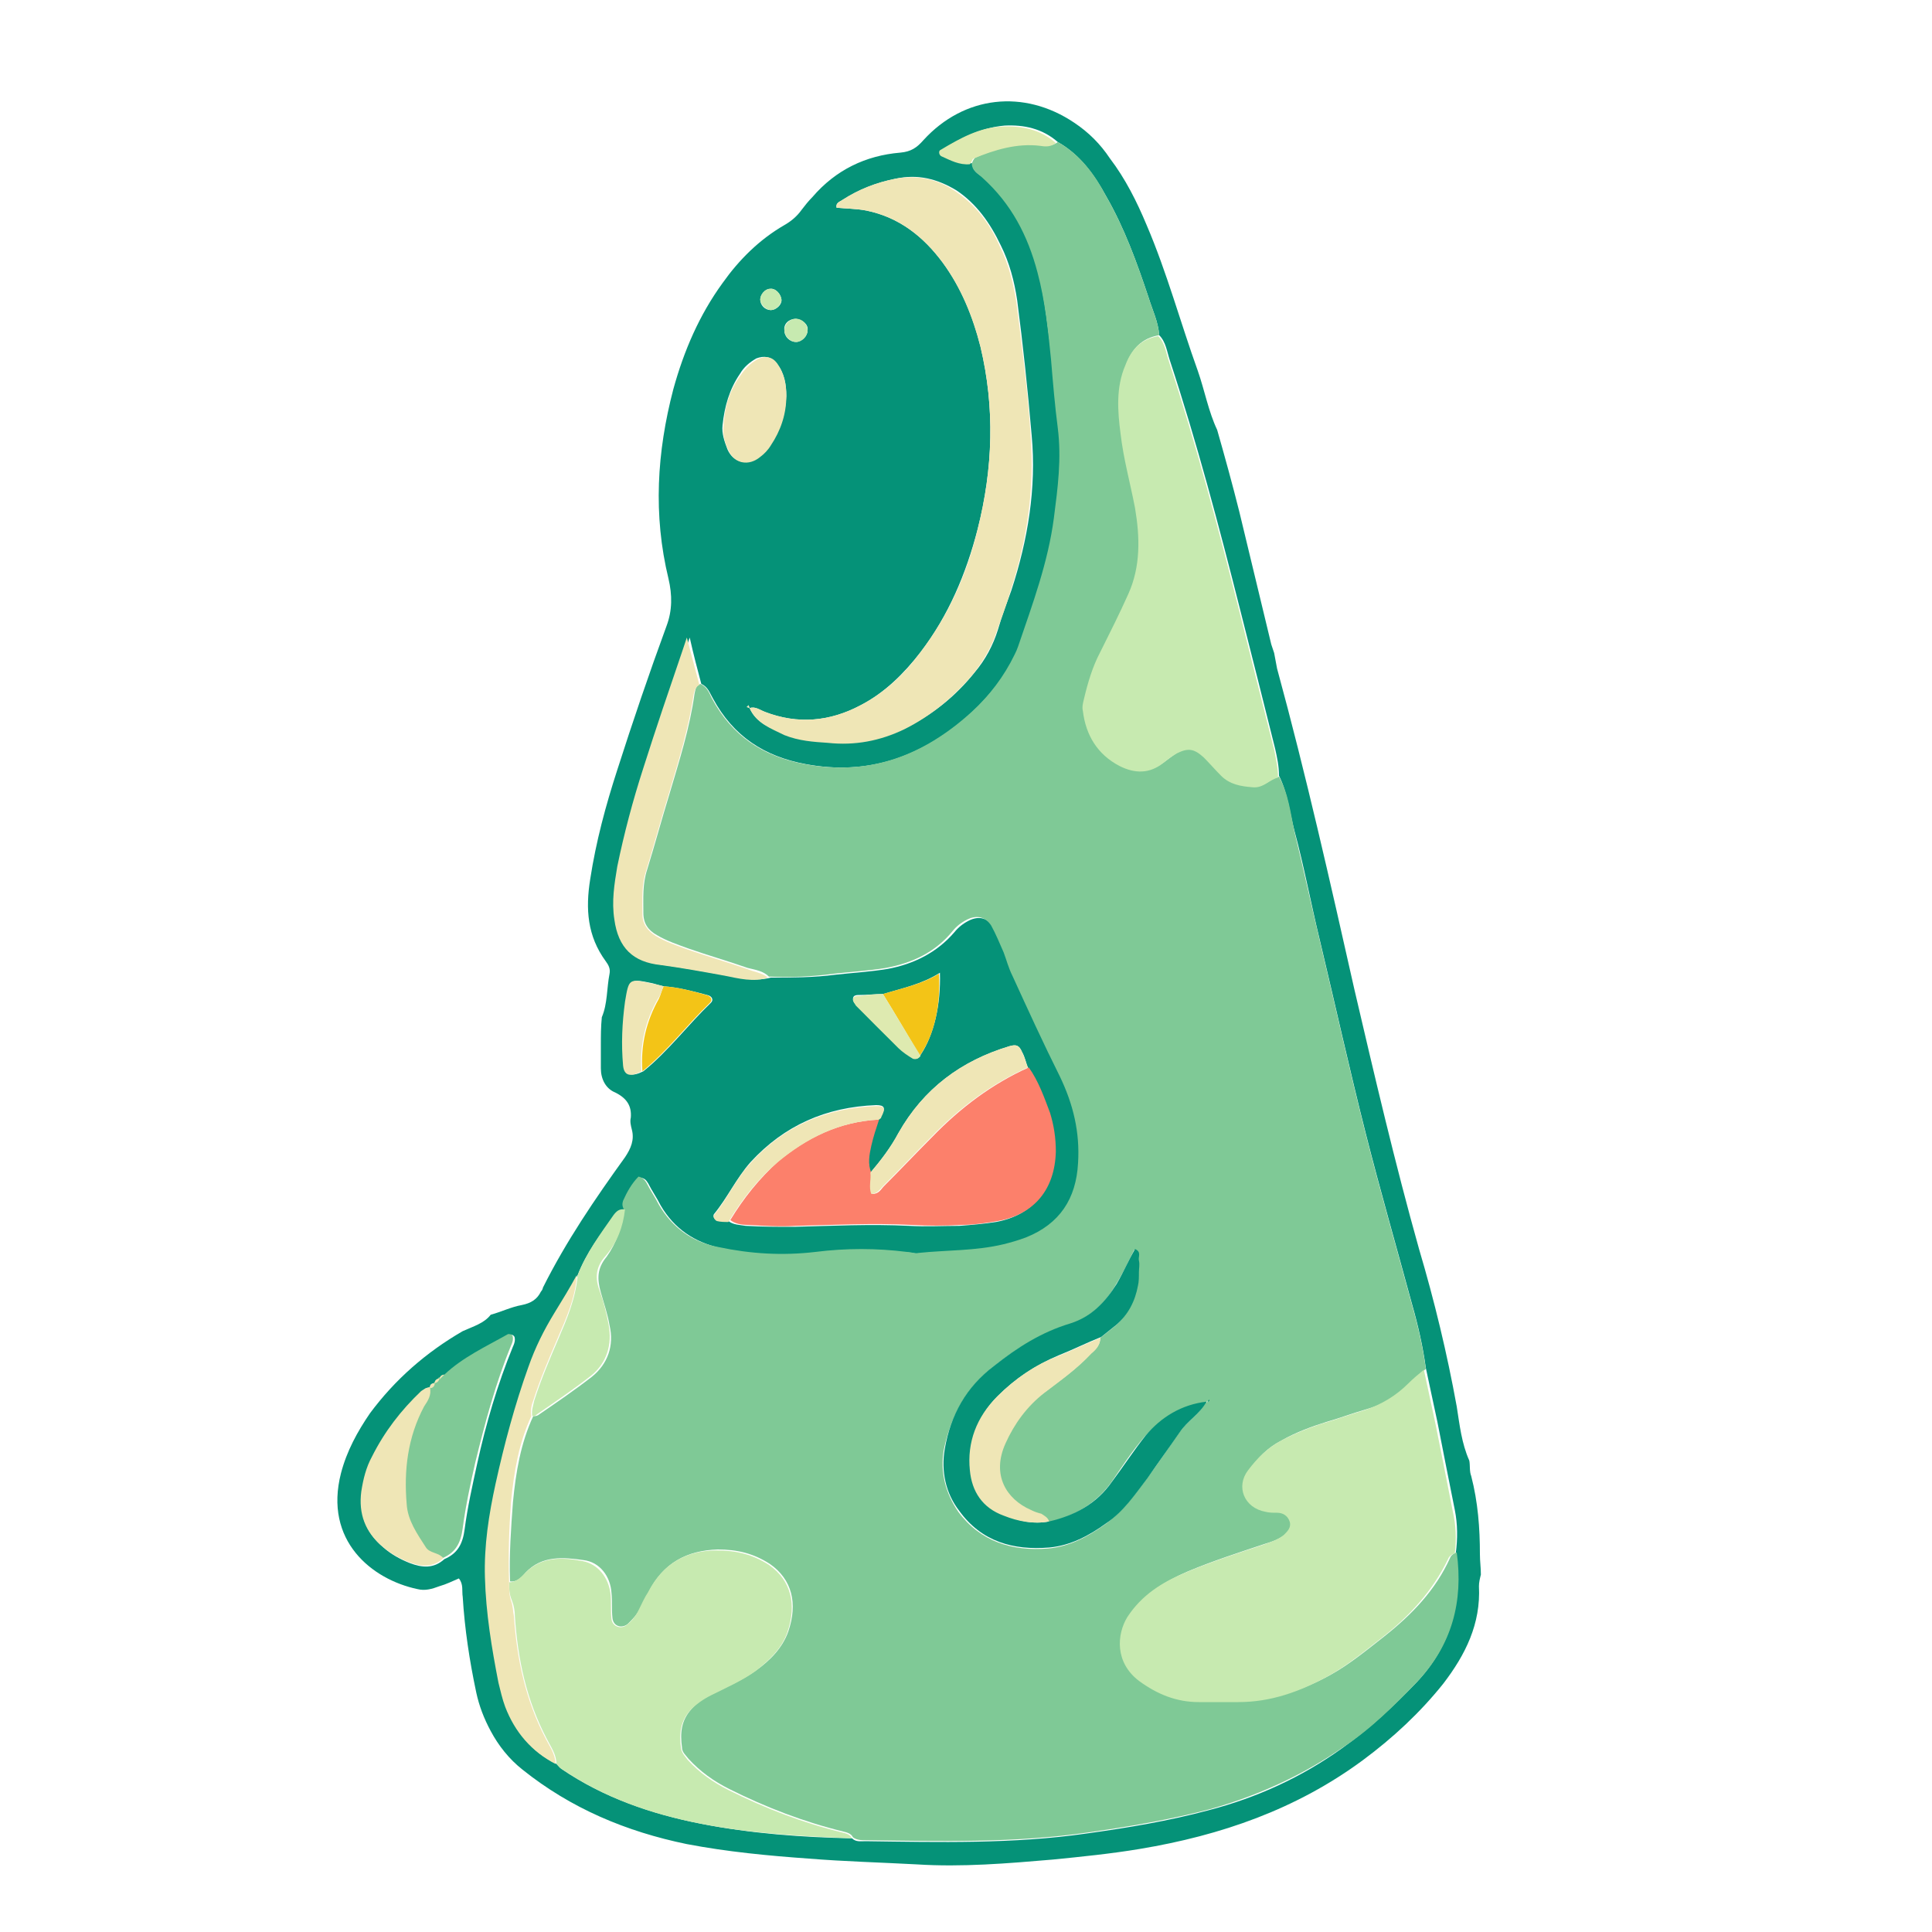 <?xml version="1.0" encoding="utf-8"?>
<!-- Generator: Adobe Illustrator 27.9.0, SVG Export Plug-In . SVG Version: 6.00 Build 0)  -->
<svg version="1.1" id="Layer_1" xmlns="http://www.w3.org/2000/svg" xmlns:xlink="http://www.w3.org/1999/xlink" x="0px" y="0px"
	 viewBox="0 0 200 200" style="enable-background:new 0 0 200 200;" xml:space="preserve">
<style type="text/css">
	.st0{fill:#059278;}
	.st1{fill:#7FC996;}
	.st2{fill:#C7EAB0;}
	.st3{fill:#EFE6B6;}
	.st4{fill:#FC806B;}
	.st5{fill:#F3C417;}
	.st6{fill:#DEEAB0;}
</style>
<g>
	<path class="st0" d="M50.8,136.1c1.1-0.3,2.1-0.8,3.2-1c1-0.2,1.6-0.6,2-1.4c0.1-0.1,0.2-0.3,0.2-0.4c2.4-4.8,5.4-9.2,8.5-13.5
		c0.6-0.9,1-1.8,0.7-2.9c-0.1-0.4-0.2-0.8-0.1-1.2c0.1-1.2-0.4-2-1.6-2.6c-1-0.4-1.5-1.4-1.5-2.5c0-0.8,0-1.6,0-2.4
		c0-1,0-1.9,0.1-2.9c0.6-1.4,0.5-3,0.8-4.5c0.1-0.5-0.1-0.9-0.4-1.3c-1.9-2.6-2.1-5.4-1.6-8.5c0.6-3.9,1.6-7.6,2.8-11.3
		c1.6-5,3.3-10,5.1-14.9c0.6-1.6,0.6-3.2,0.2-4.9c-1.6-6.6-1.2-13.1,0.5-19.6c1.1-4,2.7-7.7,5.1-11c1.7-2.4,3.8-4.5,6.4-6
		c0.7-0.4,1.3-0.9,1.8-1.6c0.3-0.4,0.7-0.9,1.1-1.3c2.4-2.8,5.5-4.3,9.1-4.6c1.1-0.1,1.7-0.5,2.4-1.3c4.2-4.6,10.4-5.3,15.6-1.8
		c1.5,1,2.7,2.2,3.7,3.7c1.6,2.1,2.8,4.5,3.8,6.9c2.1,4.9,3.5,10.1,5.3,15.1c0.7,2,1.1,4.2,2,6.1c0.8,2.8,1.6,5.7,2.3,8.5
		c1.1,4.6,2.2,9.1,3.3,13.7c0.1,0.3,0.2,0.6,0.3,0.9c0.1,0.5,0.2,1.1,0.3,1.6c3,11,5.5,22.1,8,33.2c2.1,9,4.2,18,6.7,26.9
		c1.6,5.4,2.9,10.8,3.9,16.3c0.3,1.9,0.5,3.8,1.3,5.6c0.1,0.5,0,1.1,0.2,1.6c0.7,2.7,0.9,5.4,0.9,8.1c0,0.7,0.1,1.4,0.1,2.1
		c-0.1,0.4-0.2,0.8-0.2,1.2c0.2,3.9-1.4,7.1-3.7,10.1c-2.4,3-5.2,5.6-8.3,7.9c-6.9,5.1-14.7,7.8-23.1,9.2c-3,0.5-6,0.8-9,1.1
		c-4.7,0.4-9.4,0.8-14.1,0.5c-3.7-0.2-7.5-0.3-11.2-0.6c-4.2-0.3-8.4-0.7-12.6-1.5c-6.3-1.3-12-3.7-17-7.7c-1.4-1.1-2.5-2.5-3.3-4
		c-0.7-1.3-1.2-2.6-1.5-4c-0.7-3.3-1.2-6.6-1.4-9.9c-0.1-0.6,0.1-1.3-0.4-1.9c-0.7,0.3-1.3,0.6-2,0.8c-0.8,0.3-1.5,0.5-2.3,0.3
		c-4.7-1-9.7-5-7.9-12c0.6-2.3,1.7-4.3,3-6.2c2.6-3.5,5.8-6.3,9.6-8.5C49,137.3,50.1,137,50.8,136.1z M45,143.2
		c-0.3,0-0.5,0.1-0.5,0.5l0,0c-0.4-0.1-0.6,0.1-0.8,0.4c-2.1,2-3.9,4.2-5.1,6.8c-0.6,1.2-0.9,2.4-1.1,3.6c-0.3,2.3,0.4,4.2,2.2,5.7
		c0.8,0.7,1.7,1.2,2.7,1.6c1.3,0.5,2.5,0.6,3.6-0.4c1.4-0.6,1.9-1.6,2.1-3.1c0.3-2.3,0.8-4.5,1.3-6.8c0.9-4.1,2.1-8.2,3.7-12.1
		c0.1-0.2,0.2-0.5,0.2-0.7c0-0.1,0-0.3-0.1-0.4c-0.1-0.1-0.3-0.2-0.4-0.1c-2.3,1.3-4.7,2.3-6.6,4.2c-0.3,0.1-0.4,0.2-0.5,0.5l0,0
		C45.2,142.7,45,142.9,45,143.2L45,143.2z M91.4,102.9c-0.8,0-1.6,0.1-2.4,0.1c-0.3,0-0.7,0-0.7,0.4c0,0.2,0.1,0.4,0.3,0.6
		c1.4,1.5,2.9,3,4.4,4.4c0.4,0.4,1,0.8,1.5,1.1c0.3,0.2,0.6,0.1,0.8-0.3c1.4-2.1,2.1-5.2,2-8.5C95.4,101.9,93.4,102.3,91.4,102.9z
		 M68.7,102.1c-0.4-0.1-0.8-0.2-1.1-0.3c-2.4-0.5-2.4-0.5-2.7,1.9c-0.3,2.2-0.4,4.4-0.2,6.6c0.1,1,0.7,1.2,1.9,0.6
		c2.6-2.1,4.6-4.8,7-7.1c0.3-0.3,0.1-0.7-0.4-0.8C71.7,102.6,70.2,102.2,68.7,102.1z M59.8,132c-0.8,1.3-1.5,2.6-2.3,3.9
		c-1.1,1.7-2,3.6-2.7,5.6c-1.4,4-2.6,8-3.4,12.1c-0.7,3.2-1.2,6.4-1.1,9.7c0.1,3.7,0.7,7.3,1.4,10.9c0.2,0.9,0.4,1.7,0.7,2.5
		c1,2.6,2.7,4.7,5.2,5.9c0.2,0.2,0.3,0.3,0.5,0.5c4.4,3,9.4,4.7,14.5,5.7c5.1,1,10.4,1.4,15.6,1.5c0.4,0.4,0.9,0.3,1.4,0.3
		c7.6,0.1,15.3,0.3,22.9-0.8c4.3-0.6,8.5-1.3,12.6-2.4c5-1.3,9.6-3.4,13.8-6.4c2.8-2,5.3-4.3,7.7-6.8c3.6-3.8,4.8-8.3,4.1-13.4
		c0.2-1.5,0.2-3-0.1-4.5c-0.6-3-1.2-6-1.8-9.1c-0.4-1.9-0.8-3.7-1.2-5.6c-0.3-2.2-0.8-4.4-1.4-6.5c-1.6-5.9-3.3-11.8-4.8-17.7
		c-1.7-6.7-3.2-13.5-4.8-20.2c-0.9-3.7-1.6-7.5-2.6-11.2c-0.5-1.9-0.7-3.9-1.6-5.7c0-1-0.2-1.9-0.4-2.8c-1.2-4.8-2.4-9.6-3.6-14.3
		c-2.2-8.7-4.5-17.4-7.3-25.9c-0.3-0.9-0.4-1.9-1.1-2.6c-0.1-1.4-0.7-2.6-1.1-3.9c-1.2-3.6-2.5-7.2-4.4-10.5c-1.2-2.2-2.7-4.3-5-5.6
		c-1.6-1.4-3.5-1.8-5.5-1.7c-2.3,0.2-4.4,1.2-6.3,2.4c-0.3,0.2-0.2,0.6,0.1,0.7c0.9,0.4,1.9,0.8,2.9,0.8c-0.1,0.8,0.6,1.1,1.1,1.5
		c3,2.6,4.7,5.9,5.7,9.8c0.7,2.9,1,6,1.4,9c0.2,2.4,0.4,4.8,0.7,7.1c0.5,3.2,0,6.2-0.4,9.3c-0.6,4.6-2.2,9-3.7,13.3
		c-0.2,0.6-0.5,1.2-0.8,1.7c-1.2,2.2-2.8,4-4.7,5.7c-4.8,4.1-10.2,6-16.6,4.8c-4.3-0.8-7.5-2.9-9.6-6.8c-0.3-0.5-0.5-1.2-1.2-1.5
		c-0.4-1.5-0.8-3-1.2-4.8c-0.2,0.6-0.3,0.9-0.4,1.2c-1.4,4.1-2.7,8.2-4.1,12.3c-1.1,3.3-2.1,6.7-2.7,10.2c-0.3,1.8-0.6,3.6-0.3,5.5
		c0.5,2.9,1.9,4.4,4.8,4.7c2.2,0.3,4.4,0.7,6.6,1.1c1.5,0.3,3,0.6,4.5,0.2c2.2,0,4.4,0,6.7-0.3c1.8-0.2,3.6-0.3,5.4-0.6
		c2.7-0.5,5.1-1.7,6.9-3.8c0.4-0.5,0.9-0.9,1.5-1.2c1-0.5,1.9-0.3,2.5,0.6c0.5,0.9,0.9,1.8,1.3,2.8c0.3,0.8,0.6,1.7,0.9,2.4
		c1.6,3.5,3.2,7,4.9,10.4c1.4,2.9,2.1,5.8,1.9,9c-0.2,3.7-1.9,6.3-5.4,7.7c-0.7,0.3-1.5,0.6-2.3,0.7c-2.9,0.7-5.8,0.6-8.8,0.9
		c-0.4,0-0.8-0.1-1.2-0.1c-3.2-0.4-6.3-0.3-9.5,0c-3.3,0.4-6.7,0.2-10-0.5c-2.7-0.6-4.8-2-6.2-4.4c-0.4-0.8-0.9-1.5-1.3-2.3
		c-0.2-0.3-0.3-0.5-0.8-0.6c-0.7,0.7-1.2,1.6-1.6,2.5c-0.1,0.3-0.1,0.6,0.1,0.9c-0.5-0.1-0.9,0.2-1.2,0.6
		C62.1,127.8,60.7,129.7,59.8,132z M106.4,110.5c-0.2-0.5-0.3-1.1-0.6-1.6c-0.3-0.7-0.6-0.8-1.3-0.6c-5,1.5-8.9,4.4-11.5,9
		c-0.8,1.5-1.8,2.8-2.9,4.1c-0.3-0.9-0.2-1.9,0-2.8c0.2-0.9,0.6-1.8,0.8-2.7c0.1-0.1,0.3-0.2,0.3-0.3c0.5-0.9,0.4-1.2-0.5-1.2
		c-5.2,0.2-9.5,2.1-13,5.9c-1.5,1.7-2.4,3.7-3.8,5.4c-0.1,0.2,0,0.5,0.3,0.6c0.4,0.1,0.8,0.1,1.2,0.1c0.5,0.4,1.2,0.4,1.8,0.5
		c1.7,0.1,3.3,0.1,5,0.1c4-0.1,7.9-0.3,11.9-0.1c1.7,0.1,3.5,0,5.2,0c1.3-0.1,2.5-0.2,3.8-0.4c3.8-0.7,5.9-3.3,6-7.2
		c0-1.4-0.1-2.7-0.6-4C108,113.6,107.4,112,106.4,110.5z M77.6,73.3c0-0.1-0.1-0.2-0.1-0.3c-0.1,0.1-0.1,0.1-0.2,0.2
		C77.3,73.2,77.5,73.2,77.6,73.3c0.7,1.6,2.3,2.1,3.7,2.7c1.4,0.6,2.9,0.7,4.5,0.8c2.8,0.2,5.4-0.2,7.9-1.4c2.8-1.4,5.2-3.3,7.2-5.8
		c1.1-1.3,1.9-2.8,2.4-4.4c0.4-1.4,0.9-2.7,1.4-4.1c1.7-5.2,2.6-10.6,2.1-16c-0.4-4.7-0.9-9.4-1.5-14c-0.3-2-0.8-3.9-1.7-5.7
		c-1.1-2.3-2.5-4.3-4.6-5.7C97,18.5,95,18,92.7,18.5c-2,0.4-3.8,1.1-5.5,2.2c-0.3,0.2-0.7,0.3-0.6,0.8c1,0.1,2.1,0.1,3.1,0.3
		c3.4,0.7,5.9,2.7,7.9,5.4c1.9,2.6,3.1,5.5,3.9,8.7c1.5,6.3,1.3,12.6-0.3,18.9c-1.2,4.6-3,8.9-5.9,12.7c-1.7,2.2-3.7,4.2-6.2,5.5
		c-3.2,1.7-6.5,2-9.9,0.7C78.6,73.5,78.2,73.1,77.6,73.3z M81.4,41c0-1.2-0.2-2.4-1-3.4c-0.6-0.7-1.3-0.8-2.1-0.5
		c-0.7,0.4-1.3,0.9-1.7,1.6c-1.1,1.6-1.6,3.4-1.8,5.3c-0.1,0.9,0.2,1.7,0.5,2.5c0.6,1.4,2.1,1.8,3.3,0.7c0.4-0.4,0.8-0.8,1.1-1.2
		C80.8,44.6,81.3,42.9,81.4,41z M82.4,33c-0.7,0-1.3,0.5-1.2,1.2c0,0.7,0.6,1.2,1.2,1.2c0.6,0,1.2-0.6,1.2-1.2
		C83.7,33.6,83.1,33.1,82.4,33z M79.8,32.1c0.5,0,1.1-0.5,1.1-1c0-0.6-0.6-1.3-1.2-1.2c-0.5,0-1,0.6-1,1.1
		C78.7,31.6,79.2,32.1,79.8,32.1z"/>
	<path class="st1" d="M64.6,125.2c-0.2-0.3-0.2-0.6-0.1-0.9c0.4-0.9,0.9-1.8,1.6-2.5c0.4,0.1,0.6,0.3,0.8,0.6
		c0.4,0.8,0.9,1.5,1.3,2.3c1.4,2.4,3.5,3.9,6.2,4.4c3.3,0.7,6.6,0.9,10,0.5c3.2-0.4,6.3-0.4,9.5,0c0.4,0,0.8,0.2,1.2,0.1
		c2.9-0.3,5.9-0.2,8.8-0.9c0.8-0.2,1.5-0.4,2.3-0.7c3.5-1.4,5.2-4,5.4-7.7c0.2-3.2-0.5-6.1-1.9-9c-1.7-3.4-3.3-6.9-4.9-10.4
		c-0.4-0.8-0.6-1.6-0.9-2.4c-0.4-0.9-0.8-1.9-1.3-2.8c-0.6-0.9-1.5-1.1-2.5-0.6c-0.6,0.3-1.1,0.7-1.5,1.2c-1.8,2.2-4.2,3.3-6.9,3.8
		c-1.8,0.3-3.6,0.4-5.4,0.6c-2.2,0.3-4.4,0.4-6.7,0.3c-0.6-0.6-1.4-0.7-2.2-0.9c-2-0.7-4.1-1.3-6.1-2c-1.1-0.4-2.3-0.8-3.3-1.4
		c-0.9-0.5-1.4-1.2-1.4-2.3c0-1.5-0.1-3,0.4-4.5c0.8-2.6,1.5-5.2,2.3-7.8c1-3.4,2.1-6.8,2.6-10.4c0.1-0.4,0.1-0.8,0.6-1
		c0.7,0.3,0.9,0.9,1.2,1.5c2.1,3.9,5.3,6,9.6,6.8c6.4,1.2,11.8-0.7,16.6-4.8c1.9-1.6,3.5-3.5,4.7-5.7c0.3-0.6,0.6-1.1,0.8-1.7
		c1.5-4.4,3.1-8.7,3.7-13.3c0.4-3.1,0.8-6.1,0.4-9.3c-0.3-2.3-0.5-4.7-0.7-7.1c-0.3-3-0.6-6-1.4-9c-1-3.8-2.7-7.1-5.7-9.8
		c-0.4-0.4-1.1-0.7-1.1-1.5c0.1-0.2,0.2-0.5,0.4-0.6c2.2-1,4.5-1.6,6.9-1.3c0.6,0.1,1.1,0.1,1.6-0.3c2.3,1.3,3.8,3.3,5,5.6
		c1.9,3.3,3.2,6.9,4.4,10.5c0.4,1.3,1,2.5,1.1,3.9c-1.8,0.3-2.8,1.4-3.4,3c-0.9,2.3-0.7,4.7-0.5,7.1c0.3,2.6,1,5.1,1.5,7.7
		c0.6,3,0.6,6-0.7,8.9c-0.9,2-1.8,4.1-2.9,6c-0.8,1.6-1.3,3.2-1.7,4.9c-0.1,0.4-0.2,0.8-0.1,1.2c0.4,2.5,1.5,4.5,3.8,5.7
		c1.6,0.8,3,0.8,4.5-0.3c0.4-0.3,0.9-0.7,1.4-1c1.2-0.6,1.8-0.5,2.8,0.4c0.6,0.6,1.2,1.3,1.8,1.9c0.9,0.9,2,1.1,3.3,1.2
		c1.1,0.1,1.7-0.8,2.6-1c1,1.8,1.2,3.8,1.6,5.7c0.9,3.7,1.7,7.4,2.6,11.2c1.6,6.7,3.1,13.5,4.8,20.2c1.5,5.9,3.2,11.8,4.8,17.7
		c0.6,2.1,1.1,4.3,1.4,6.5c-0.5,0.5-1.1,0.9-1.6,1.4c-1.3,1.4-2.8,2.3-4.6,2.8c-1.4,0.4-2.7,0.9-4.1,1.3c-1.6,0.5-3.2,1.1-4.6,1.9
		c-1.4,0.7-2.5,1.8-3.3,3c-1.3,1.8-0.3,4,1.8,4.3c0.4,0.1,0.8,0,1.2,0.1c0.6,0.1,1.1,0.3,1.3,0.9c0.2,0.6-0.2,1.1-0.6,1.4
		c-0.6,0.5-1.4,0.8-2.1,1c-2.7,0.9-5.5,1.8-8.1,2.9c-2.3,1-4.5,2.3-6,4.6c-1.2,1.8-1.4,4.7,1.2,6.6c1.8,1.4,3.9,2.2,6.2,2.2
		c1.4,0,2.7,0,4.1,0c3.3-0.1,6.4-1.1,9.3-2.7c2-1.1,3.8-2.6,5.6-4c2.9-2.3,5.3-4.8,6.8-8.1c0.1-0.3,0.4-0.5,0.7-0.6
		c0.7,5.1-0.5,9.6-4.1,13.4c-2.4,2.5-4.8,4.9-7.7,6.8c-4.2,2.9-8.8,5-13.8,6.4c-4.2,1.1-8.4,1.8-12.6,2.4
		c-7.6,1.1-15.3,0.9-22.9,0.8c-0.5,0-1,0-1.4-0.3c-0.2-0.4-0.6-0.5-1-0.6c-4.1-1-8-2.5-11.8-4.4c-1.6-0.8-3-1.8-4.2-3.1
		c-0.3-0.4-0.7-0.7-0.7-1.2c-0.2-1.5-0.1-2.8,1-4c0.6-0.7,1.3-1.1,2.1-1.5c1.6-0.8,3.2-1.5,4.6-2.5c1.4-1,2.7-2.3,3.3-4
		c1-2.9,0.4-5.4-1.9-7c-1.7-1.1-3.4-1.5-5.4-1.5c-3.2,0.1-5.6,1.4-7.1,4.3c-0.3,0.6-0.6,1.3-1,1.9c-0.3,0.6-0.7,1-1.2,1.5
		c-0.6,0.5-1.5,0.3-1.6-0.6c-0.1-0.9,0-1.7-0.1-2.6c-0.1-1.7-1.2-3.2-2.9-3.4c-2.1-0.3-4.3-0.5-6,1.3c-0.4,0.5-0.9,1-1.6,0.9
		c-0.1-2.8,0.1-5.5,0.3-8.2c0.3-3.1,0.8-6.1,2.1-8.9c0.2,0,0.3,0,0.5-0.1c1.9-1.3,3.8-2.6,5.6-4c1.6-1.3,2.3-3.2,1.8-5.3
		c-0.2-1.2-0.6-2.3-0.9-3.4c-0.4-1.4-0.4-2.5,0.6-3.7C63.8,128.7,64.4,127,64.6,125.2z M113.9,138.5c0.5-0.4,1-0.8,1.5-1.2
		c1.3-1.1,1.9-2.5,2.3-4.1c0.1-0.5,0.1-1,0.1-1.4c0-0.4,0.1-0.8,0-1.2c-0.1-0.4,0.3-0.9-0.4-1.2c-0.6,1.2-1.2,2.5-1.9,3.6
		c-1.1,1.9-2.6,3.4-4.8,4.1c-2.9,0.9-5.5,2.5-7.9,4.4c-2.9,2.3-4.4,5.2-5.1,8.6c-0.4,2.3,0.2,4.5,1.5,6.4c2.3,3.1,5.6,4.1,9.3,3.8
		c2.2-0.2,4.1-1.2,5.9-2.5c1.8-1.3,3-3,4.3-4.7c1.1-1.5,2.2-3.1,3.3-4.7c0.8-1.2,2.1-1.9,2.8-3.2c0.1,0,0.1,0,0.2-0.1
		c0,0,0-0.1,0-0.1c-0.1,0.1-0.1,0.2-0.2,0.2c-2.5,0.4-4.6,1.6-6.3,3.5c-1.3,1.5-2.4,3.2-3.5,4.8c-1.6,2.2-3.9,3.5-6.5,4.1
		c-0.2-0.4-0.5-0.6-0.9-0.8c-0.4-0.1-0.8-0.3-1.1-0.4c-2.5-1.2-4.1-3.6-2.6-6.9c0.9-2.1,2.2-3.9,4-5.2c1.7-1.3,3.5-2.5,4.9-4.1
		C113.5,139.6,113.9,139.2,113.9,138.5z"/>
	<path class="st2" d="M150.6,160.8c-0.3,0.1-0.6,0.3-0.7,0.6c-1.6,3.3-4,5.9-6.8,8.1c-1.8,1.4-3.6,2.9-5.6,4
		c-2.9,1.6-5.9,2.7-9.3,2.7c-1.4,0-2.7,0-4.1,0c-2.3,0-4.3-0.8-6.2-2.2c-2.5-1.9-2.3-4.8-1.2-6.6c1.5-2.3,3.6-3.6,6-4.6
		c2.6-1.1,5.4-2,8.1-2.9c0.8-0.3,1.5-0.5,2.1-1c0.4-0.4,0.8-0.8,0.6-1.4c-0.2-0.6-0.7-0.9-1.3-0.9c-0.4,0-0.8,0-1.2-0.1
		c-2.2-0.4-3.1-2.6-1.8-4.3c0.9-1.2,2-2.3,3.3-3c1.5-0.8,3-1.4,4.6-1.9c1.4-0.4,2.7-0.9,4.1-1.3c1.8-0.6,3.3-1.5,4.6-2.8
		c0.5-0.5,1.1-1,1.6-1.4c0.4,1.9,0.8,3.7,1.2,5.6c0.6,3,1.2,6,1.8,9.1C150.7,157.8,150.8,159.3,150.6,160.8z"/>
	<path class="st2" d="M52.7,163.8c0.7,0,1.2-0.5,1.6-0.9c1.7-1.8,3.9-1.7,6-1.3c1.6,0.3,2.7,1.7,2.9,3.4c0.1,0.9,0,1.8,0.1,2.6
		c0.1,0.8,1,1.1,1.6,0.6c0.5-0.4,0.9-0.9,1.2-1.5c0.3-0.6,0.6-1.3,1-1.9c1.5-2.9,3.9-4.3,7.1-4.3c2,0,3.7,0.4,5.4,1.5
		c2.3,1.6,2.9,4.1,1.9,7c-0.6,1.7-1.9,2.9-3.3,4c-1.4,1-3,1.7-4.6,2.5c-0.8,0.4-1.5,0.9-2.1,1.5c-1.1,1.2-1.2,2.5-1,4
		c0.1,0.5,0.4,0.8,0.7,1.2c1.2,1.3,2.6,2.3,4.2,3.1c3.8,1.9,7.7,3.4,11.8,4.4c0.4,0.1,0.8,0.2,1,0.6c-5.2-0.2-10.5-0.5-15.6-1.5
		c-5.2-1-10.1-2.7-14.5-5.7c-0.2-0.1-0.3-0.3-0.5-0.5c0-1-0.6-1.8-1-2.6c-2.1-4-3-8.2-3.3-12.7c0-0.5-0.1-1.1-0.3-1.6
		C52.7,165,52.7,164.4,52.7,163.8z"/>
	<path class="st2" d="M132.3,80.5c-0.9,0.2-1.5,1.1-2.6,1c-1.3-0.1-2.4-0.3-3.3-1.2c-0.6-0.6-1.2-1.3-1.8-1.9c-1-0.9-1.6-1-2.8-0.4
		c-0.5,0.3-0.9,0.6-1.4,1c-1.4,1.1-2.9,1.1-4.5,0.3c-2.3-1.2-3.5-3.2-3.8-5.7c-0.1-0.4,0-0.8,0.1-1.2c0.4-1.7,0.9-3.4,1.7-4.9
		c1-2,2-4,2.9-6c1.3-2.9,1.2-5.9,0.7-8.9c-0.5-2.6-1.2-5.1-1.5-7.7c-0.3-2.3-0.5-4.8,0.5-7.1c0.6-1.6,1.6-2.7,3.4-3
		c0.7,0.7,0.8,1.7,1.1,2.6c2.8,8.5,5.1,17.2,7.3,25.9c1.2,4.8,2.4,9.6,3.6,14.3C132.1,78.6,132.3,79.5,132.3,80.5z"/>
	<path class="st3" d="M77.6,73.3c0.6-0.2,1.1,0.2,1.6,0.4c3.4,1.3,6.7,1,9.9-0.7c2.5-1.3,4.5-3.2,6.2-5.5c2.9-3.8,4.8-8.1,5.9-12.7
		c1.6-6.3,1.8-12.6,0.3-18.9c-0.8-3.1-2-6.1-3.9-8.7c-2-2.7-4.5-4.7-7.9-5.4c-1-0.2-2.1-0.2-3.1-0.3c-0.1-0.5,0.3-0.6,0.6-0.8
		c1.7-1.1,3.5-1.8,5.5-2.2c2.2-0.4,4.3,0,6.2,1.3c2.1,1.4,3.6,3.4,4.6,5.7c0.9,1.8,1.4,3.8,1.7,5.7c0.6,4.7,1.2,9.3,1.5,14
		c0.4,5.5-0.4,10.8-2.1,16c-0.4,1.4-0.9,2.7-1.4,4.1c-0.5,1.6-1.4,3.1-2.4,4.4c-2,2.4-4.4,4.4-7.2,5.8c-2.5,1.2-5.1,1.7-7.9,1.4
		c-1.5-0.1-3-0.2-4.5-0.8C79.8,75.4,78.3,74.9,77.6,73.3L77.6,73.3z"/>
	<path class="st4" d="M91,115.9c-0.3,0.9-0.6,1.8-0.8,2.7c-0.2,0.9-0.4,1.9,0,2.8c0,0.7-0.2,1.5,0.1,2.2c0.7,0,0.9-0.5,1.2-0.8
		c1.7-1.7,3.3-3.4,5-5.1c2.9-3,6.2-5.5,10-7.2c1,1.4,1.6,3.1,2.2,4.7c0.4,1.3,0.6,2.6,0.6,4c-0.1,3.9-2.2,6.5-6,7.2
		c-1.2,0.2-2.5,0.4-3.8,0.4c-1.7,0.1-3.5,0.1-5.2,0c-4-0.2-7.9,0-11.9,0.1c-1.7,0.1-3.3,0-5-0.1c-0.6,0-1.3-0.1-1.8-0.5
		c1.4-2.3,3-4.3,5-6.1C83.5,117.8,86.9,116.1,91,115.9z"/>
	<path class="st1" d="M46,142.3c1.9-1.8,4.3-2.9,6.6-4.2c0.1,0,0.3,0,0.4,0.1c0.1,0.1,0.1,0.3,0.1,0.4c0,0.2-0.1,0.5-0.2,0.7
		c-1.6,3.9-2.7,8-3.7,12.1c-0.5,2.2-1,4.5-1.3,6.8c-0.2,1.5-0.7,2.5-2.1,3.1c-0.5-0.6-1.4-0.4-1.8-1.1c-0.9-1.4-1.9-2.8-2-4.5
		c-0.3-3.5,0.1-6.9,1.8-10.1c0.3-0.6,0.8-1.2,0.6-2c0,0,0,0,0,0c0.3,0,0.5-0.2,0.5-0.5c0,0,0,0,0,0c0.3-0.1,0.4-0.3,0.5-0.5
		c0,0,0,0,0,0C45.6,142.6,45.8,142.4,46,142.3z"/>
	<path class="st3" d="M72.4,70.9c-0.4,0.2-0.5,0.6-0.6,1c-0.5,3.5-1.6,7-2.6,10.4c-0.8,2.6-1.5,5.2-2.3,7.8c-0.5,1.5-0.4,3-0.4,4.5
		c0,1.1,0.6,1.8,1.4,2.3c1,0.6,2.2,1,3.3,1.4c2,0.7,4.1,1.3,6.1,2c0.7,0.3,1.6,0.4,2.2,0.9c-1.5,0.5-3,0.1-4.5-0.2
		c-2.2-0.4-4.4-0.8-6.6-1.1c-2.9-0.3-4.4-1.8-4.8-4.7c-0.3-1.9,0-3.7,0.3-5.5c0.7-3.4,1.6-6.8,2.7-10.2c1.3-4.1,2.7-8.2,4.1-12.3
		c0.1-0.3,0.2-0.6,0.4-1.2C71.6,67.9,72,69.4,72.4,70.9z"/>
	<path class="st3" d="M52.7,163.8c0,0.6,0,1.3,0.2,1.9c0.2,0.5,0.2,1.1,0.3,1.6c0.3,4.4,1.2,8.7,3.3,12.7c0.4,0.8,1,1.6,1,2.6
		c-2.5-1.3-4.2-3.3-5.2-5.9c-0.3-0.8-0.5-1.7-0.7-2.5c-0.7-3.6-1.3-7.2-1.4-10.9c-0.1-3.3,0.4-6.5,1.1-9.7c0.9-4.1,2-8.2,3.4-12.1
		c0.7-2,1.6-3.8,2.7-5.6c0.8-1.3,1.6-2.6,2.3-3.9c-0.1,2.3-1.1,4.5-2,6.6c-0.9,2.1-1.8,4.2-2.5,6.4c-0.2,0.5-0.3,1.1-0.2,1.6
		c-1.3,2.8-1.8,5.8-2.1,8.9C52.7,158.3,52.6,161,52.7,163.8z"/>
	<path class="st3" d="M44.5,143.6c0.2,0.8-0.2,1.4-0.6,2c-1.7,3.2-2.1,6.6-1.8,10.1c0.1,1.7,1.1,3.1,2,4.5c0.4,0.6,1.3,0.5,1.8,1.1
		c-1.1,1-2.3,0.9-3.6,0.4c-1-0.4-1.9-0.9-2.7-1.6c-1.8-1.5-2.5-3.4-2.2-5.7c0.2-1.3,0.5-2.5,1.1-3.6c1.3-2.6,3-4.8,5.1-6.8
		C43.9,143.8,44.2,143.6,44.5,143.6z"/>
	<path class="st2" d="M55.1,146.6c-0.1-0.6,0.1-1.1,0.2-1.6c0.7-2.2,1.6-4.3,2.5-6.4c0.9-2.1,1.8-4.2,2-6.6c0.9-2.3,2.3-4.2,3.7-6.2
		c0.3-0.4,0.6-0.7,1.2-0.6c-0.2,1.8-0.8,3.4-2,4.8c-1.1,1.2-1.1,2.4-0.6,3.7c0.4,1.1,0.7,2.3,0.9,3.4c0.4,2.1-0.2,4-1.8,5.3
		c-1.8,1.4-3.7,2.7-5.6,4C55.4,146.6,55.3,146.6,55.1,146.6z"/>
	<path class="st3" d="M106.4,110.5c-3.8,1.7-7.1,4.2-10,7.2c-1.7,1.7-3.3,3.4-5,5.1c-0.3,0.3-0.6,0.8-1.2,0.8
		c-0.3-0.7,0-1.5-0.1-2.2c1.1-1.3,2.1-2.6,2.9-4.1c2.6-4.6,6.5-7.5,11.5-9c0.7-0.2,1-0.1,1.3,0.6C106.1,109.5,106.2,110,106.4,110.5
		z"/>
	<path class="st3" d="M81.4,41c0,1.9-0.6,3.6-1.6,5.1c-0.3,0.5-0.7,0.9-1.1,1.2c-1.2,1-2.7,0.7-3.3-0.7c-0.4-0.8-0.6-1.7-0.5-2.5
		c0.1-1.9,0.6-3.7,1.8-5.3c0.5-0.7,1-1.2,1.7-1.6c0.8-0.4,1.6-0.3,2.1,0.5C81.2,38.7,81.4,39.8,81.4,41z"/>
	<path class="st3" d="M91,115.9c-4.1,0.2-7.5,1.9-10.6,4.5c-2,1.7-3.6,3.8-5,6.1c-0.4,0-0.8,0-1.2-0.1c-0.2-0.1-0.4-0.4-0.3-0.6
		c1.4-1.7,2.3-3.8,3.8-5.4c3.5-3.9,7.9-5.7,13-5.9c0.9,0,1,0.2,0.5,1.2C91.3,115.7,91.1,115.8,91,115.9z"/>
	<path class="st5" d="M68.7,102.1c1.5,0.1,3,0.5,4.4,0.9c0.5,0.1,0.7,0.5,0.4,0.8c-2.4,2.3-4.4,5-7,7.1c-0.2-2.7,0.4-5.2,1.7-7.5
		C68.4,103,68.5,102.5,68.7,102.1z"/>
	<path class="st5" d="M91.4,102.9c2-0.6,4-1,5.8-2.1c0.2,3.3-0.5,6.4-2,8.5C94,107.2,92.7,105,91.4,102.9z"/>
	<path class="st3" d="M68.7,102.1c-0.2,0.4-0.3,0.9-0.6,1.3c-1.3,2.3-1.9,4.8-1.7,7.5c-1.1,0.6-1.8,0.5-1.9-0.6
		c-0.2-2.2-0.1-4.4,0.2-6.6c0.4-2.4,0.4-2.4,2.7-1.9C68,101.9,68.3,102,68.7,102.1z"/>
	<path class="st6" d="M109.3,14.8c-0.5,0.4-1,0.4-1.6,0.3c-2.4-0.3-4.7,0.4-6.9,1.3c-0.2,0.1-0.2,0.4-0.4,0.6
		c-1.1,0.1-2-0.4-2.9-0.8c-0.3-0.1-0.4-0.6-0.1-0.7c2-1.2,4-2.3,6.3-2.4C105.8,13,107.7,13.4,109.3,14.8z"/>
	<path class="st6" d="M91.4,102.9c1.3,2.1,2.6,4.3,3.9,6.4c-0.2,0.3-0.5,0.4-0.8,0.3c-0.5-0.3-1.1-0.7-1.5-1.1
		c-1.5-1.5-2.9-2.9-4.4-4.4c-0.1-0.2-0.3-0.4-0.3-0.6c0-0.4,0.4-0.4,0.7-0.4C89.8,103,90.6,102.9,91.4,102.9z"/>
	<path class="st2" d="M82.4,33c0.7,0,1.2,0.6,1.2,1.2c0,0.6-0.6,1.2-1.2,1.2c-0.6,0-1.2-0.6-1.2-1.2C81.2,33.6,81.7,33,82.4,33z"/>
	<path class="st2" d="M79.8,32.1c-0.5,0-1.1-0.6-1.1-1.1c0-0.5,0.5-1.1,1-1.1c0.6-0.1,1.2,0.6,1.2,1.2
		C80.8,31.6,80.3,32.1,79.8,32.1z"/>
	<path class="st3" d="M77.6,73.3c-0.1,0-0.2-0.1-0.3-0.1c0.1-0.1,0.1-0.1,0.2-0.2C77.5,73.1,77.5,73.2,77.6,73.3
		C77.6,73.3,77.6,73.3,77.6,73.3z"/>
	<path class="st3" d="M46,142.3c-0.2,0.2-0.3,0.3-0.5,0.5C45.5,142.5,45.7,142.3,46,142.3z"/>
	<path class="st3" d="M45.5,142.7c-0.1,0.3-0.2,0.4-0.5,0.5C45,142.9,45.2,142.7,45.5,142.7z"/>
	<path class="st3" d="M45,143.2c0,0.3-0.2,0.5-0.5,0.5C44.5,143.3,44.7,143.2,45,143.2z"/>
	<path class="st0" d="M108.6,157.5c2.6-0.6,4.9-1.8,6.5-4.1c1.2-1.6,2.3-3.3,3.5-4.8c1.6-1.9,3.7-3.2,6.3-3.5l0,0
		c-0.7,1.3-2,2-2.8,3.2c-1.1,1.6-2.2,3.1-3.3,4.7c-1.3,1.7-2.5,3.5-4.3,4.7c-1.8,1.3-3.7,2.3-5.9,2.5c-3.7,0.3-7-0.6-9.3-3.8
		c-1.4-1.8-1.9-4.1-1.5-6.4c0.6-3.5,2.2-6.4,5.1-8.6c2.4-1.9,4.9-3.5,7.9-4.4c2.2-0.7,3.6-2.2,4.8-4.1c0.7-1.2,1.2-2.4,1.9-3.6
		c0.7,0.3,0.3,0.8,0.4,1.2c0.1,0.4,0,0.8,0,1.2c0,0.5,0,1-0.1,1.4c-0.3,1.6-1,3-2.3,4.1c-0.5,0.4-1,0.8-1.5,1.2
		c-1.5,0.6-2.9,1.3-4.4,1.9c-2.4,1-4.5,2.4-6.3,4.2c-2.1,2.1-3,4.7-2.8,7.6c0.2,2.2,1.3,3.9,3.5,4.7
		C105.5,157.5,107,157.8,108.6,157.5z"/>
	<path class="st3" d="M108.6,157.5c-1.6,0.3-3.2,0-4.7-0.6c-2.2-0.8-3.3-2.5-3.5-4.7c-0.3-2.9,0.7-5.5,2.8-7.6
		c1.8-1.8,3.9-3.3,6.3-4.2c1.5-0.6,2.9-1.3,4.4-1.9c0,0.7-0.4,1.2-0.9,1.6c-1.5,1.6-3.2,2.8-4.9,4.1c-1.8,1.4-3.1,3.2-4,5.2
		c-1.5,3.3,0.1,5.8,2.6,6.9c0.4,0.2,0.7,0.3,1.1,0.4C108.1,156.9,108.5,157.1,108.6,157.5z"/>
	<path class="st0" d="M125,145.1c0.1-0.1,0.1-0.2,0.2-0.2c0,0,0,0.1,0,0.1C125.1,145.1,125,145.1,125,145.1
		C124.9,145.1,125,145.1,125,145.1z"/>
</g>
</svg>
